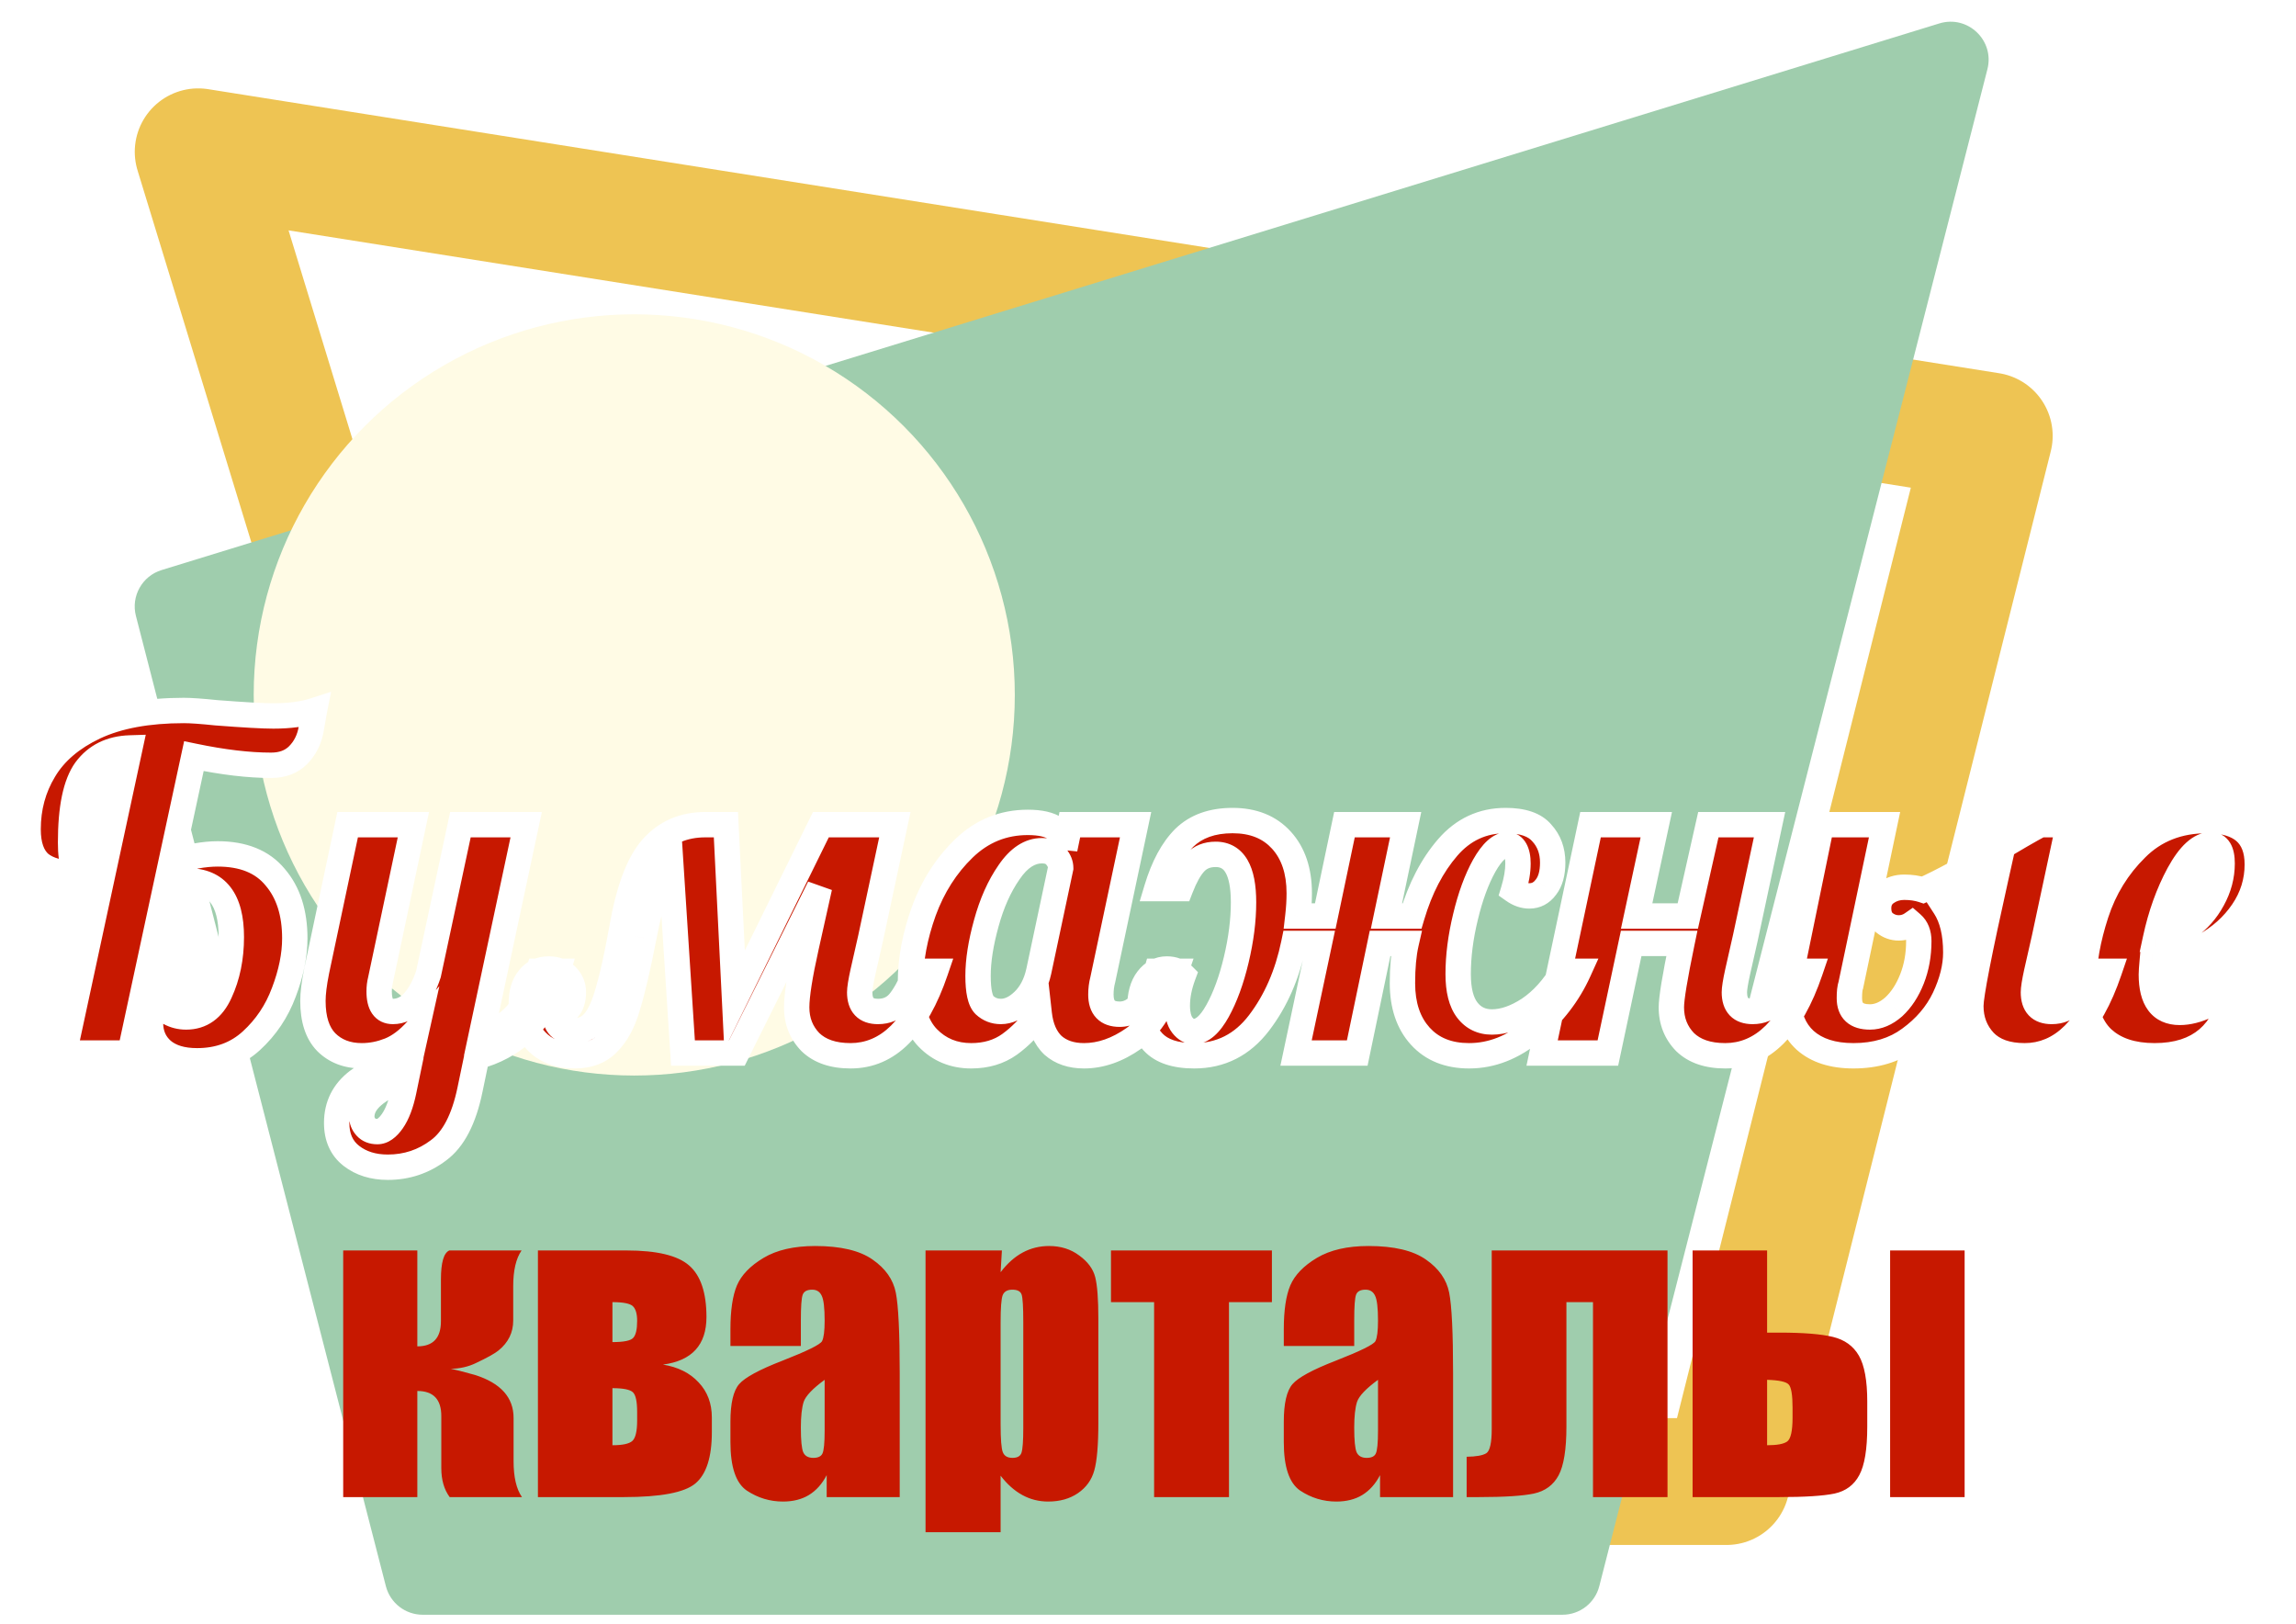 <svg width="181" height="128" viewBox="0 0 181 128" fill="none" xmlns="http://www.w3.org/2000/svg">
<path d="M136.101 116.774L156.818 34.356L15.624 11.966L47.699 116.774H136.101Z" stroke="#EEC453" stroke-width="10" stroke-linejoin="round"/>
<path d="M10.715 48.548C10.315 46.996 11.206 45.403 12.738 44.932L152.886 1.846C155.125 1.158 157.254 3.188 156.673 5.457L126.077 125.018C125.738 126.345 124.541 127.274 123.171 127.274H33.325C31.956 127.274 30.761 126.348 30.42 125.022L10.715 48.548Z" fill="#9FCDAD"/>
<circle cx="50" cy="54.774" r="30" fill="#FFFBE5"/>
<g filter="url(#filter0_d_17_13)">
<path d="M18.536 79.612C17.36 79.612 16.448 79.336 15.8 78.784C15.176 78.232 14.864 77.512 14.864 76.624C14.864 76.096 14.996 75.508 15.26 74.86C15.932 75.724 16.736 76.156 17.672 76.156C18.872 76.156 19.76 75.52 20.336 74.248C20.936 72.952 21.236 71.488 21.236 69.856C21.236 66.904 20.096 65.428 17.816 65.428C17.168 65.428 16.592 65.548 16.088 65.788L13.244 79H8.06L13.244 54.952C11.732 55 10.568 55.576 9.752 56.68C8.96 57.784 8.564 59.692 8.564 62.404C8.564 63.292 8.648 63.916 8.816 64.276C8.984 64.612 9.068 64.804 9.068 64.852C7.772 64.852 6.8 64.588 6.152 64.06C5.528 63.508 5.216 62.608 5.216 61.36C5.216 59.656 5.636 58.108 6.476 56.716C7.316 55.3 8.648 54.16 10.472 53.296C12.32 52.432 14.66 52 17.492 52C18.044 52 18.896 52.06 20.048 52.18C22.232 52.348 23.732 52.432 24.548 52.432C25.82 52.432 26.9 52.288 27.788 52C27.764 52.12 27.68 52.6 27.536 53.44C27.392 54.28 27.044 54.976 26.492 55.528C25.964 56.056 25.256 56.32 24.368 56.32C22.616 56.32 20.588 56.08 18.284 55.6L16.484 63.952C17.9 63.52 19.124 63.304 20.156 63.304C22.172 63.304 23.684 63.916 24.692 65.14C25.724 66.34 26.24 67.948 26.24 69.964C26.24 71.284 25.952 72.7 25.376 74.212C24.824 75.7 23.972 76.972 22.82 78.028C21.668 79.084 20.24 79.612 18.536 79.612ZM33.573 88C32.421 88 31.461 87.7 30.693 87.1C29.925 86.5 29.541 85.636 29.541 84.508C29.541 83.14 30.093 82.036 31.197 81.196C32.301 80.38 33.705 79.696 35.409 79.144L35.841 77.2C35.145 77.968 34.437 78.496 33.717 78.784C32.997 79.072 32.265 79.216 31.521 79.216C30.369 79.216 29.433 78.856 28.713 78.136C28.017 77.416 27.669 76.336 27.669 74.896C27.669 74.296 27.765 73.516 27.957 72.556L30.405 61H35.589L32.997 73.24C32.925 73.528 32.889 73.828 32.889 74.14C32.889 75.196 33.249 75.724 33.969 75.724C34.593 75.724 35.145 75.46 35.625 74.932C36.105 74.38 36.489 73.66 36.777 72.772L39.297 61H44.481L40.917 77.704C42.069 77.32 42.993 76.744 43.689 75.976C44.385 75.208 44.973 74.068 45.453 72.556H46.965C46.317 74.692 45.441 76.264 44.337 77.272C43.233 78.256 41.985 78.928 40.593 79.288L40.053 81.88C39.573 84.208 38.745 85.804 37.569 86.668C36.393 87.556 35.061 88 33.573 88ZM32.745 85.192C33.153 85.192 33.549 84.916 33.933 84.364C34.317 83.812 34.617 83.02 34.833 81.988L35.049 80.944C32.697 81.808 31.521 82.828 31.521 84.004C31.521 84.316 31.629 84.592 31.845 84.832C32.061 85.072 32.361 85.192 32.745 85.192ZM76.749 72.556C75.237 76.996 73.005 79.216 70.053 79.216C68.685 79.216 67.629 78.856 66.885 78.136C66.165 77.392 65.805 76.48 65.805 75.4C65.805 74.464 66.057 72.868 66.561 70.612L67.605 65.932L61.089 79H56.841L55.869 63.916C55.437 64.42 55.053 65.152 54.717 66.112C54.381 67.048 54.057 68.32 53.745 69.928C53.289 72.28 52.869 74.08 52.485 75.328C52.125 76.576 51.609 77.536 50.937 78.208C50.289 78.88 49.413 79.216 48.309 79.216C47.013 79.216 45.993 78.82 45.249 78.028C44.481 77.212 44.097 76.228 44.097 75.076C44.097 74.26 44.289 73.612 44.673 73.132C45.057 72.628 45.585 72.376 46.257 72.376C46.833 72.376 47.301 72.556 47.661 72.916C48.021 73.276 48.201 73.708 48.201 74.212C48.201 74.788 48.057 75.232 47.769 75.544C47.481 75.832 47.145 75.952 46.761 75.904C46.761 76.816 47.229 77.272 48.165 77.272C48.837 77.272 49.389 77.032 49.821 76.552C50.253 76.048 50.625 75.232 50.937 74.104C51.273 72.976 51.633 71.344 52.017 69.208C52.545 66.16 53.337 64.036 54.393 62.836C55.473 61.612 56.877 61 58.605 61H60.225L60.909 74.824L67.713 61H73.545L71.637 69.928C71.397 70.96 71.193 71.86 71.025 72.628C70.857 73.396 70.773 73.924 70.773 74.212C70.773 75.22 71.253 75.724 72.213 75.724C72.885 75.724 73.425 75.496 73.833 75.04C74.241 74.584 74.709 73.756 75.237 72.556H76.749ZM79.562 79.216C78.194 79.216 77.054 78.748 76.142 77.812C75.23 76.876 74.774 75.412 74.774 73.42C74.774 71.644 75.122 69.784 75.818 67.84C76.538 65.872 77.594 64.216 78.986 62.872C80.402 61.504 82.082 60.82 84.026 60.82C85.01 60.82 85.742 60.988 86.222 61.324C86.702 61.66 86.942 62.104 86.942 62.656V62.908L87.338 61H92.522L89.93 73.24C89.834 73.6 89.786 73.984 89.786 74.392C89.786 75.424 90.278 75.94 91.262 75.94C91.934 75.94 92.51 75.628 92.99 75.004C93.494 74.38 93.89 73.564 94.178 72.556H95.69C94.802 75.148 93.698 76.912 92.378 77.848C91.082 78.76 89.774 79.216 88.454 79.216C87.446 79.216 86.63 78.94 86.006 78.388C85.406 77.812 85.046 76.984 84.926 75.904C84.23 76.888 83.45 77.692 82.586 78.316C81.746 78.916 80.738 79.216 79.562 79.216ZM81.902 75.724C82.502 75.724 83.09 75.448 83.666 74.896C84.266 74.32 84.674 73.54 84.89 72.556L86.618 64.42C86.618 64.108 86.498 63.808 86.258 63.52C86.018 63.208 85.646 63.052 85.142 63.052C84.182 63.052 83.318 63.616 82.55 64.744C81.782 65.848 81.182 67.192 80.75 68.776C80.318 70.336 80.102 71.716 80.102 72.916C80.102 74.116 80.27 74.884 80.606 75.22C80.966 75.556 81.398 75.724 81.902 75.724ZM97.143 79.216C95.655 79.216 94.575 78.856 93.903 78.136C93.207 77.392 92.859 76.48 92.859 75.4C92.859 74.44 93.063 73.696 93.471 73.168C93.879 72.64 94.383 72.376 94.983 72.376C95.511 72.376 95.943 72.544 96.279 72.88C95.967 73.72 95.811 74.512 95.811 75.256C95.811 75.952 95.943 76.468 96.207 76.804C96.471 77.14 96.771 77.308 97.107 77.308C97.755 77.308 98.379 76.768 98.979 75.688C99.579 74.608 100.071 73.264 100.455 71.656C100.839 70.048 101.031 68.536 101.031 67.12C101.031 64.6 100.299 63.34 98.835 63.34C98.163 63.34 97.623 63.556 97.215 63.988C96.807 64.42 96.423 65.104 96.063 66.04H94.191C94.719 64.288 95.439 62.956 96.351 62.044C97.287 61.132 98.559 60.676 100.167 60.676C101.799 60.676 103.083 61.192 104.019 62.224C104.955 63.256 105.423 64.648 105.423 66.4C105.423 66.976 105.387 67.576 105.315 68.2H107.475L108.987 61H113.811L112.299 68.2H114.315C114.963 66.016 115.899 64.216 117.123 62.8C118.347 61.384 119.871 60.676 121.695 60.676C123.039 60.676 123.987 61 124.539 61.648C125.115 62.272 125.403 63.052 125.403 63.988C125.403 64.828 125.223 65.476 124.863 65.932C124.527 66.388 124.095 66.616 123.567 66.616C123.135 66.616 122.715 66.472 122.307 66.184C122.547 65.392 122.667 64.684 122.667 64.06C122.667 63.604 122.595 63.244 122.451 62.98C122.307 62.716 122.103 62.584 121.839 62.584C121.239 62.584 120.627 63.136 120.003 64.24C119.403 65.32 118.911 66.664 118.527 68.272C118.143 69.856 117.951 71.356 117.951 72.772C117.951 74.044 118.191 74.992 118.671 75.616C119.151 76.24 119.799 76.552 120.615 76.552C121.527 76.552 122.499 76.216 123.531 75.544C124.563 74.848 125.463 73.852 126.231 72.556H127.455C126.639 74.356 125.439 75.916 123.855 77.236C122.271 78.556 120.591 79.216 118.815 79.216C117.183 79.216 115.899 78.7 114.963 77.668C114.027 76.636 113.559 75.244 113.559 73.492C113.559 72.244 113.655 71.2 113.847 70.36H111.795L109.995 79H105.171L107.007 70.36H104.991C104.487 72.808 103.575 74.896 102.255 76.624C100.935 78.352 99.231 79.216 97.143 79.216ZM139.006 79.216C137.638 79.216 136.582 78.856 135.838 78.136C135.118 77.392 134.758 76.48 134.758 75.4C134.758 74.704 135.034 73.024 135.586 70.36H131.59L129.754 79H124.569L128.386 61H133.57L132.022 68.2H136.054L137.674 61H142.498L140.59 69.928C140.35 70.96 140.146 71.86 139.978 72.628C139.81 73.396 139.726 73.924 139.726 74.212C139.726 75.22 140.206 75.724 141.166 75.724C141.838 75.724 142.378 75.496 142.786 75.04C143.194 74.584 143.662 73.756 144.19 72.556H145.702C144.19 76.996 141.958 79.216 139.006 79.216ZM149.116 79.216C147.484 79.216 146.212 78.808 145.3 77.992C144.412 77.176 143.968 76.048 143.968 74.608C143.968 73.888 144.052 73.204 144.22 72.556L146.596 61H151.564L148.9 73.672C148.828 73.864 148.792 74.2 148.792 74.68C148.792 75.664 149.332 76.156 150.412 76.156C151.06 76.156 151.684 75.892 152.284 75.364C152.884 74.812 153.364 74.08 153.724 73.168C154.084 72.256 154.264 71.26 154.264 70.18C154.264 69.58 154.084 69.124 153.724 68.812C153.412 69.028 153.064 69.136 152.68 69.136C152.272 69.136 151.9 69.004 151.564 68.74C151.252 68.476 151.096 68.092 151.096 67.588C151.096 67.06 151.3 66.652 151.708 66.364C152.116 66.076 152.584 65.932 153.112 65.932C153.664 65.932 154.156 66.004 154.588 66.148C156.124 65.452 157.96 64.456 160.096 63.16C161.824 62.128 163.072 61.408 163.84 61H166.072L164.164 69.928C163.924 70.96 163.72 71.86 163.552 72.628C163.384 73.396 163.3 73.924 163.3 74.212C163.3 75.22 163.78 75.724 164.74 75.724C165.412 75.724 165.952 75.496 166.36 75.04C166.768 74.584 167.236 73.756 167.764 72.556H169.276C167.764 76.996 165.544 79.216 162.616 79.216C161.224 79.216 160.168 78.844 159.448 78.1C158.728 77.332 158.368 76.396 158.368 75.292C158.368 74.428 159.028 71.044 160.348 65.14C159.22 65.86 157.876 66.64 156.316 67.48C156.892 68.368 157.18 69.568 157.18 71.08C157.18 72.208 156.88 73.408 156.28 74.68C155.68 75.928 154.768 76.996 153.544 77.884C152.344 78.772 150.868 79.216 149.116 79.216ZM172.849 79.216C171.097 79.216 169.729 78.76 168.745 77.848C167.761 76.912 167.269 75.46 167.269 73.492C167.269 71.836 167.593 70.012 168.241 68.02C168.889 66.028 169.945 64.312 171.409 62.872C172.873 61.408 174.733 60.676 176.989 60.676C179.629 60.676 180.949 61.828 180.949 64.132C180.949 65.476 180.565 66.712 179.797 67.84C179.029 68.968 178.009 69.88 176.737 70.576C175.465 71.248 174.109 71.632 172.669 71.728C172.621 72.256 172.597 72.616 172.597 72.808C172.597 74.8 173.341 75.796 174.829 75.796C175.501 75.796 176.221 75.616 176.989 75.256C177.757 74.896 178.453 74.44 179.077 73.888C178.429 77.44 176.353 79.216 172.849 79.216ZM172.921 70C173.833 69.976 174.685 69.676 175.477 69.1C176.293 68.524 176.941 67.792 177.421 66.904C177.925 65.992 178.177 65.044 178.177 64.06C178.177 63.076 177.877 62.584 177.277 62.584C176.437 62.584 175.597 63.352 174.757 64.888C173.941 66.4 173.329 68.104 172.921 70Z" fill="#C71800"/>
<path d="M15.8 78.784L15.137 79.533L15.144 79.539L15.152 79.545L15.8 78.784ZM15.26 74.86L16.049 74.246L14.987 72.88L14.334 74.483L15.26 74.86ZM20.336 74.248L19.428 73.828L19.425 73.835L20.336 74.248ZM16.088 65.788L15.658 64.885L15.214 65.097L15.11 65.578L16.088 65.788ZM13.244 79V80H14.052L14.222 79.21L13.244 79ZM8.06 79L7.082 78.789L6.821 80H8.06V79ZM13.244 54.952L14.222 55.163L14.491 53.912L13.212 53.953L13.244 54.952ZM9.752 56.68L8.948 56.086L8.944 56.091L8.939 56.097L9.752 56.68ZM8.816 64.276L7.91 64.699L7.916 64.711L7.922 64.723L8.816 64.276ZM9.068 64.852V65.852H10.068V64.852H9.068ZM6.152 64.06L5.489 64.809L5.505 64.822L5.52 64.835L6.152 64.06ZM6.476 56.716L7.332 57.233L7.336 57.226L6.476 56.716ZM10.472 53.296L10.049 52.39L10.044 52.392L10.472 53.296ZM20.048 52.18L19.944 53.175L19.958 53.176L19.971 53.177L20.048 52.18ZM27.788 52L28.769 52.196L29.103 50.522L27.48 51.049L27.788 52ZM27.536 53.44L28.522 53.609L28.522 53.609L27.536 53.44ZM18.284 55.6L18.488 54.621L17.516 54.419L17.306 55.389L18.284 55.6ZM16.484 63.952L15.506 63.741L15.148 65.405L16.776 64.909L16.484 63.952ZM24.692 65.14L23.92 65.776L23.927 65.784L23.934 65.792L24.692 65.14ZM25.376 74.212L24.442 73.856L24.438 73.864L25.376 74.212ZM18.536 78.612C17.507 78.612 16.857 78.371 16.448 78.023L15.152 79.545C16.039 80.301 17.213 80.612 18.536 80.612V78.612ZM16.463 78.035C16.069 77.686 15.864 77.247 15.864 76.624H13.864C13.864 77.777 14.283 78.778 15.137 79.533L16.463 78.035ZM15.864 76.624C15.864 76.26 15.956 75.802 16.186 75.237L14.334 74.483C14.036 75.214 13.864 75.932 13.864 76.624H15.864ZM14.471 75.474C15.296 76.535 16.373 77.156 17.672 77.156V75.156C17.099 75.156 16.568 74.913 16.049 74.246L14.471 75.474ZM17.672 77.156C18.459 77.156 19.19 76.944 19.82 76.492C20.442 76.047 20.906 75.413 21.247 74.66L19.425 73.835C19.19 74.355 18.922 74.675 18.656 74.866C18.398 75.05 18.085 75.156 17.672 75.156V77.156ZM21.244 74.668C21.913 73.223 22.236 71.612 22.236 69.856H20.236C20.236 71.364 19.959 72.681 19.428 73.828L21.244 74.668ZM22.236 69.856C22.236 68.279 21.936 66.913 21.172 65.924C20.371 64.886 19.189 64.428 17.816 64.428V66.428C18.723 66.428 19.251 66.708 19.59 67.146C19.966 67.633 20.236 68.481 20.236 69.856H22.236ZM17.816 64.428C17.043 64.428 16.316 64.572 15.658 64.885L16.518 66.691C16.868 66.524 17.293 66.428 17.816 66.428V64.428ZM15.11 65.578L12.266 78.79L14.222 79.21L17.066 65.998L15.11 65.578ZM13.244 78H8.06V80H13.244V78ZM9.038 79.211L14.222 55.163L12.267 54.741L7.082 78.789L9.038 79.211ZM13.212 53.953C11.43 54.009 9.966 54.708 8.948 56.086L10.556 57.274C11.17 56.444 12.034 55.991 13.276 55.952L13.212 53.953ZM8.939 56.097C7.953 57.472 7.564 59.656 7.564 62.404H9.564C9.564 59.728 9.967 58.096 10.565 57.263L8.939 56.097ZM7.564 62.404C7.564 63.301 7.641 64.122 7.91 64.699L9.722 63.853C9.655 63.71 9.564 63.283 9.564 62.404H7.564ZM7.922 64.723C8.003 64.886 8.057 65 8.089 65.073C8.105 65.11 8.11 65.123 8.108 65.119C8.108 65.118 8.101 65.099 8.094 65.07C8.09 65.055 8.084 65.03 8.079 64.998C8.075 64.969 8.068 64.918 8.068 64.852H10.068C10.068 64.647 10.002 64.475 9.996 64.459C9.974 64.395 9.947 64.33 9.921 64.271C9.869 64.152 9.797 64.002 9.71 63.829L7.922 64.723ZM9.068 63.852C7.882 63.852 7.178 63.606 6.784 63.285L5.52 64.835C6.422 65.57 7.662 65.852 9.068 65.852V63.852ZM6.815 63.311C6.493 63.027 6.216 62.465 6.216 61.36H4.216C4.216 62.751 4.563 63.989 5.489 64.809L6.815 63.311ZM6.216 61.36C6.216 59.829 6.591 58.461 7.332 57.233L5.62 56.199C4.681 57.755 4.216 59.483 4.216 61.36H6.216ZM7.336 57.226C8.054 56.017 9.215 54.998 10.9 54.2L10.044 52.392C8.081 53.322 6.578 54.583 5.616 56.206L7.336 57.226ZM10.896 54.202C12.57 53.419 14.753 53 17.492 53V51C14.567 51 12.07 51.445 10.049 52.39L10.896 54.202ZM17.492 53C17.989 53 18.798 53.055 19.944 53.175L20.152 51.185C18.994 51.065 18.099 51 17.492 51V53ZM19.971 53.177C22.152 53.345 23.688 53.432 24.548 53.432V51.432C23.776 51.432 22.312 51.351 20.125 51.183L19.971 53.177ZM24.548 53.432C25.89 53.432 27.08 53.281 28.096 52.951L27.48 51.049C26.72 51.295 25.75 51.432 24.548 51.432V53.432ZM26.807 51.804C26.78 51.941 26.693 52.441 26.55 53.271L28.522 53.609C28.667 52.759 28.748 52.299 28.769 52.196L26.807 51.804ZM26.55 53.271C26.438 53.927 26.177 54.429 25.785 54.821L27.199 56.235C27.911 55.523 28.346 54.633 28.522 53.609L26.55 53.271ZM25.785 54.821C25.479 55.126 25.045 55.32 24.368 55.32V57.32C25.467 57.32 26.449 56.986 27.199 56.235L25.785 54.821ZM24.368 55.32C22.703 55.32 20.746 55.092 18.488 54.621L18.08 56.579C20.43 57.069 22.529 57.32 24.368 57.32V55.32ZM17.306 55.389L15.506 63.741L17.462 64.163L19.262 55.811L17.306 55.389ZM16.776 64.909C18.135 64.494 19.256 64.304 20.156 64.304V62.304C18.992 62.304 17.665 62.546 16.192 62.995L16.776 64.909ZM20.156 64.304C21.961 64.304 23.152 64.843 23.92 65.776L25.464 64.504C24.216 62.989 22.383 62.304 20.156 62.304V64.304ZM23.934 65.792C24.771 66.765 25.24 68.12 25.24 69.964H27.24C27.24 67.776 26.677 65.915 25.45 64.488L23.934 65.792ZM25.24 69.964C25.24 71.138 24.984 72.433 24.442 73.856L26.311 74.568C26.92 72.967 27.24 71.43 27.24 69.964H25.24ZM24.438 73.864C23.941 75.206 23.177 76.344 22.144 77.291L23.496 78.765C24.767 77.6 25.707 76.194 26.314 74.56L24.438 73.864ZM22.144 77.291C21.194 78.162 20.014 78.612 18.536 78.612V80.612C20.466 80.612 22.142 80.006 23.496 78.765L22.144 77.291ZM30.693 87.1L30.077 87.888L30.077 87.888L30.693 87.1ZM31.197 81.196L30.603 80.392L30.591 80.4L31.197 81.196ZM35.409 79.144L35.717 80.095L36.261 79.919L36.385 79.361L35.409 79.144ZM35.841 77.2L36.817 77.417L37.637 73.73L35.1 76.528L35.841 77.2ZM33.717 78.784L34.088 79.713L34.088 79.713L33.717 78.784ZM28.713 78.136L27.994 78.831L28 78.837L28.006 78.843L28.713 78.136ZM27.957 72.556L26.979 72.349L26.977 72.36L27.957 72.556ZM30.405 61V60H29.595L29.427 60.793L30.405 61ZM35.589 61L36.567 61.207L36.823 60H35.589V61ZM32.997 73.24L33.967 73.483L33.972 73.465L33.975 73.447L32.997 73.24ZM35.625 74.932L36.365 75.605L36.372 75.597L36.38 75.588L35.625 74.932ZM36.777 72.772L37.728 73.081L37.744 73.032L37.755 72.981L36.777 72.772ZM39.297 61V60H38.488L38.319 60.791L39.297 61ZM44.481 61L45.459 61.209L45.717 60H44.481V61ZM40.917 77.704L39.939 77.495L39.574 79.206L41.233 78.653L40.917 77.704ZM43.689 75.976L42.948 75.305L42.948 75.305L43.689 75.976ZM45.453 72.556V71.556H44.721L44.5 72.253L45.453 72.556ZM46.965 72.556L47.922 72.846L48.313 71.556H46.965V72.556ZM44.337 77.272L45.002 78.019L45.011 78.01L44.337 77.272ZM40.593 79.288L40.343 78.32L39.741 78.475L39.614 79.084L40.593 79.288ZM40.053 81.88L39.074 81.676L39.074 81.678L40.053 81.88ZM37.569 86.668L36.977 85.862L36.966 85.87L37.569 86.668ZM34.833 81.988L35.812 82.193L35.812 82.191L34.833 81.988ZM35.049 80.944L36.028 81.147L36.393 79.385L34.704 80.005L35.049 80.944ZM31.845 84.832L32.588 84.163L32.588 84.163L31.845 84.832ZM33.573 87C32.602 87 31.87 86.751 31.309 86.312L30.077 87.888C31.052 88.649 32.24 89 33.573 89V87ZM31.309 86.312C30.823 85.933 30.541 85.383 30.541 84.508H28.541C28.541 85.889 29.027 87.067 30.077 87.888L31.309 86.312ZM30.541 84.508C30.541 83.457 30.943 82.646 31.803 81.992L30.591 80.4C29.243 81.426 28.541 82.823 28.541 84.508H30.541ZM31.791 82C32.787 81.264 34.086 80.624 35.717 80.095L35.101 78.193C33.324 78.768 31.815 79.496 30.603 80.392L31.791 82ZM36.385 79.361L36.817 77.417L34.865 76.983L34.433 78.927L36.385 79.361ZM35.1 76.528C34.473 77.22 33.885 77.64 33.346 77.856L34.088 79.713C34.989 79.352 35.817 78.716 36.582 77.871L35.1 76.528ZM33.346 77.856C32.739 78.098 32.133 78.216 31.521 78.216V80.216C32.398 80.216 33.255 80.046 34.088 79.713L33.346 77.856ZM31.521 78.216C30.596 78.216 29.927 77.936 29.42 77.429L28.006 78.843C28.939 79.776 30.142 80.216 31.521 80.216V78.216ZM29.432 77.441C28.982 76.976 28.669 76.19 28.669 74.896H26.669C26.669 76.482 27.052 77.856 27.994 78.831L29.432 77.441ZM28.669 74.896C28.669 74.39 28.752 73.683 28.938 72.752L26.977 72.36C26.779 73.35 26.669 74.202 26.669 74.896H28.669ZM28.935 72.763L31.383 61.207L29.427 60.793L26.979 72.349L28.935 72.763ZM30.405 62H35.589V60H30.405V62ZM34.611 60.793L32.019 73.033L33.975 73.447L36.567 61.207L34.611 60.793ZM32.027 72.998C31.934 73.369 31.889 73.75 31.889 74.14H33.889C33.889 73.906 33.916 73.687 33.967 73.483L32.027 72.998ZM31.889 74.14C31.889 74.75 31.987 75.385 32.333 75.891C32.725 76.467 33.327 76.724 33.969 76.724V74.724C33.911 74.724 33.91 74.714 33.936 74.727C33.948 74.733 33.961 74.741 33.971 74.751C33.982 74.76 33.986 74.766 33.985 74.765C33.982 74.76 33.956 74.719 33.932 74.611C33.907 74.504 33.889 74.35 33.889 74.14H31.889ZM33.969 76.724C34.916 76.724 35.725 76.308 36.365 75.605L34.885 74.259C34.565 74.612 34.27 74.724 33.969 74.724V76.724ZM36.38 75.588C36.969 74.911 37.41 74.062 37.728 73.081L35.826 72.463C35.568 73.257 35.241 73.849 34.87 74.276L36.38 75.588ZM37.755 72.981L40.275 61.209L38.319 60.791L35.799 72.563L37.755 72.981ZM39.297 62H44.481V60H39.297V62ZM43.503 60.791L39.939 77.495L41.895 77.913L45.459 61.209L43.503 60.791ZM41.233 78.653C42.52 78.224 43.6 77.563 44.43 76.647L42.948 75.305C42.386 75.925 41.618 76.416 40.601 76.755L41.233 78.653ZM44.43 76.647C45.26 75.732 45.904 74.442 46.406 72.859L44.5 72.253C44.042 73.694 43.51 74.684 42.948 75.305L44.43 76.647ZM45.453 73.556H46.965V71.556H45.453V73.556ZM46.008 72.266C45.388 74.308 44.584 75.692 43.663 76.534L45.011 78.01C46.298 76.836 47.246 75.076 47.922 72.846L46.008 72.266ZM43.672 76.525C42.683 77.407 41.576 78.001 40.343 78.32L40.843 80.256C42.394 79.855 43.783 79.105 45.002 78.019L43.672 76.525ZM39.614 79.084L39.074 81.676L41.032 82.084L41.572 79.492L39.614 79.084ZM39.074 81.678C38.614 83.907 37.861 85.213 36.977 85.862L38.161 87.474C39.629 86.395 40.532 84.509 41.032 82.082L39.074 81.678ZM36.966 85.87C35.966 86.626 34.846 87 33.573 87V89C35.276 89 36.82 88.487 38.172 87.466L36.966 85.87ZM32.745 86.192C33.648 86.192 34.305 85.58 34.754 84.935L33.112 83.793C32.963 84.007 32.847 84.115 32.776 84.165C32.715 84.208 32.709 84.192 32.745 84.192V86.192ZM34.754 84.935C35.246 84.228 35.582 83.29 35.812 82.193L33.854 81.783C33.652 82.75 33.388 83.396 33.112 83.793L34.754 84.935ZM35.812 82.191L36.028 81.147L34.07 80.741L33.854 81.785L35.812 82.191ZM34.704 80.005C33.475 80.457 32.466 80.979 31.748 81.602C31.016 82.236 30.521 83.04 30.521 84.004H32.521C32.521 83.792 32.614 83.498 33.058 83.112C33.516 82.715 34.271 82.295 35.394 81.883L34.704 80.005ZM30.521 84.004C30.521 84.572 30.727 85.084 31.102 85.501L32.588 84.163C32.531 84.1 32.521 84.06 32.521 84.004H30.521ZM31.102 85.501C31.543 85.992 32.136 86.192 32.745 86.192V84.192C32.657 84.192 32.615 84.178 32.603 84.174C32.596 84.17 32.594 84.169 32.588 84.163L31.102 85.501ZM76.749 72.556L77.695 72.878L78.146 71.556H76.749V72.556ZM66.885 78.136L66.166 78.831L66.178 78.843L66.189 78.855L66.885 78.136ZM66.561 70.612L67.537 70.83L67.537 70.83L66.561 70.612ZM67.605 65.932L68.581 66.15L66.71 65.486L67.605 65.932ZM61.089 79V80H61.708L61.984 79.446L61.089 79ZM56.841 79L55.843 79.064L55.903 80H56.841V79ZM55.869 63.916L56.867 63.852L56.709 61.4L55.11 63.265L55.869 63.916ZM54.717 66.112L55.658 66.45L55.661 66.442L54.717 66.112ZM53.745 69.928L52.763 69.737L52.763 69.738L53.745 69.928ZM52.485 75.328L51.529 75.034L51.526 75.042L51.524 75.051L52.485 75.328ZM50.937 78.208L50.23 77.501L50.223 77.507L50.217 77.514L50.937 78.208ZM45.249 78.028L45.978 77.343L45.977 77.343L45.249 78.028ZM44.673 73.132L45.454 73.757L45.461 73.748L45.468 73.738L44.673 73.132ZM47.769 75.544L48.476 76.251L48.49 76.237L48.504 76.222L47.769 75.544ZM46.761 75.904L46.885 74.912L45.761 74.771V75.904H46.761ZM49.821 76.552L50.564 77.221L50.572 77.212L50.58 77.203L49.821 76.552ZM50.937 74.104L49.978 73.819L49.976 73.828L49.973 73.837L50.937 74.104ZM52.017 69.208L53.001 69.385L53.002 69.379L52.017 69.208ZM54.393 62.836L53.643 62.174L53.642 62.175L54.393 62.836ZM60.225 61L61.224 60.951L61.177 60H60.225V61ZM60.909 74.824L59.91 74.873L60.101 78.73L61.806 75.266L60.909 74.824ZM67.713 61V60H67.091L66.816 60.558L67.713 61ZM73.545 61L74.523 61.209L74.781 60H73.545V61ZM71.637 69.928L72.611 70.154L72.613 70.146L72.615 70.137L71.637 69.928ZM71.025 72.628L72.002 72.842L72.002 72.842L71.025 72.628ZM75.237 72.556V71.556H74.584L74.322 72.153L75.237 72.556ZM75.802 72.234C74.334 76.546 72.343 78.216 70.053 78.216V80.216C73.667 80.216 76.14 77.446 77.695 72.878L75.802 72.234ZM70.053 78.216C68.858 78.216 68.084 77.905 67.58 77.417L66.189 78.855C67.174 79.807 68.511 80.216 70.053 80.216V78.216ZM67.603 77.441C67.072 76.892 66.805 76.233 66.805 75.4H64.805C64.805 76.727 65.257 77.892 66.166 78.831L67.603 77.441ZM66.805 75.4C66.805 74.587 67.032 73.088 67.537 70.83L65.585 70.394C65.082 72.647 64.805 74.341 64.805 75.4H66.805ZM67.537 70.83L68.581 66.15L66.629 65.714L65.585 70.394L67.537 70.83ZM66.71 65.486L60.194 78.554L61.984 79.446L68.5 66.378L66.71 65.486ZM61.089 78H56.841V80H61.089V78ZM57.839 78.936L56.867 63.852L54.871 63.98L55.843 79.064L57.839 78.936ZM55.11 63.265C54.565 63.9 54.13 64.76 53.773 65.782L55.661 66.442C55.975 65.544 56.308 64.94 56.628 64.567L55.11 63.265ZM53.776 65.774C53.415 66.779 53.08 68.107 52.763 69.737L54.727 70.118C55.034 68.533 55.347 67.317 55.658 66.45L53.776 65.774ZM52.763 69.738C52.309 72.078 51.897 73.837 51.529 75.034L53.441 75.622C53.84 74.323 54.268 72.482 54.727 70.118L52.763 69.738ZM51.524 75.051C51.194 76.193 50.746 76.984 50.23 77.501L51.644 78.915C52.471 78.088 53.055 76.959 53.446 75.605L51.524 75.051ZM50.217 77.514C49.792 77.955 49.195 78.216 48.309 78.216V80.216C49.631 80.216 50.786 79.805 51.657 78.902L50.217 77.514ZM48.309 78.216C47.231 78.216 46.497 77.896 45.978 77.343L44.52 78.713C45.489 79.744 46.794 80.216 48.309 80.216V78.216ZM45.977 77.343C45.389 76.718 45.097 75.981 45.097 75.076H43.097C43.097 76.475 43.573 77.706 44.521 78.713L45.977 77.343ZM45.097 75.076C45.097 74.412 45.252 74.009 45.454 73.757L43.892 72.507C43.326 73.215 43.097 74.108 43.097 75.076H45.097ZM45.468 73.738C45.65 73.499 45.875 73.376 46.257 73.376V71.376C45.295 71.376 44.464 71.757 43.877 72.526L45.468 73.738ZM46.257 73.376C46.606 73.376 46.806 73.476 46.954 73.623L48.368 72.209C47.795 71.636 47.06 71.376 46.257 71.376V73.376ZM46.954 73.623C47.128 73.798 47.201 73.976 47.201 74.212H49.201C49.201 73.44 48.913 72.754 48.368 72.209L46.954 73.623ZM47.201 74.212C47.201 74.627 47.099 74.796 47.034 74.866L48.504 76.222C49.015 75.668 49.201 74.948 49.201 74.212H47.201ZM47.062 74.837C47.008 74.891 46.975 74.905 46.965 74.908C46.956 74.911 46.935 74.918 46.885 74.912L46.637 76.896C47.345 76.985 47.983 76.744 48.476 76.251L47.062 74.837ZM45.761 75.904C45.761 76.521 45.921 77.166 46.414 77.646C46.902 78.122 47.549 78.272 48.165 78.272V76.272C47.845 76.272 47.789 76.194 47.81 76.214C47.835 76.238 47.761 76.199 47.761 75.904H45.761ZM48.165 78.272C49.107 78.272 49.934 77.921 50.564 77.221L49.078 75.883C48.844 76.143 48.566 76.272 48.165 76.272V78.272ZM50.58 77.203C51.155 76.532 51.575 75.548 51.901 74.371L49.973 73.837C49.675 74.916 49.351 75.564 49.062 75.901L50.58 77.203ZM51.895 74.389C52.247 73.208 52.615 71.532 53.001 69.385L51.033 69.031C50.651 71.155 50.298 72.744 49.978 73.819L51.895 74.389ZM53.002 69.379C53.523 66.371 54.278 64.48 55.144 63.497L53.642 62.175C52.395 63.592 51.566 65.949 51.032 69.037L53.002 69.379ZM55.143 63.498C56.021 62.503 57.145 62 58.605 62V60C56.609 60 54.925 60.721 53.643 62.174L55.143 63.498ZM58.605 62H60.225V60H58.605V62ZM59.226 61.049L59.91 74.873L61.908 74.775L61.224 60.951L59.226 61.049ZM61.806 75.266L68.61 61.442L66.816 60.558L60.012 74.382L61.806 75.266ZM67.713 62H73.545V60H67.713V62ZM72.567 60.791L70.659 69.719L72.615 70.137L74.523 61.209L72.567 60.791ZM70.663 69.701C70.422 70.736 70.217 71.641 70.048 72.414L72.002 72.842C72.169 72.079 72.371 71.184 72.611 70.154L70.663 69.701ZM70.048 72.414C69.882 73.172 69.773 73.801 69.773 74.212H71.773C71.773 74.047 71.831 73.62 72.002 72.842L70.048 72.414ZM69.773 74.212C69.773 74.858 69.926 75.529 70.409 76.036C70.9 76.552 71.566 76.724 72.213 76.724V74.724C72.058 74.724 71.964 74.703 71.913 74.686C71.868 74.67 71.858 74.657 71.857 74.656C71.856 74.655 71.837 74.635 71.816 74.571C71.794 74.502 71.773 74.388 71.773 74.212H69.773ZM72.213 76.724C73.138 76.724 73.96 76.397 74.578 75.707L73.088 74.373C72.889 74.595 72.632 74.724 72.213 74.724V76.724ZM74.578 75.707C75.099 75.125 75.619 74.171 76.152 72.959L74.322 72.153C73.799 73.341 73.383 74.043 73.088 74.373L74.578 75.707ZM75.237 73.556H76.749V71.556H75.237V73.556ZM76.142 77.812L75.426 78.51L75.426 78.51L76.142 77.812ZM75.818 67.84L74.879 67.496L74.877 67.503L75.818 67.84ZM78.986 62.872L79.681 63.591L79.681 63.591L78.986 62.872ZM86.222 61.324L86.796 60.505L86.796 60.505L86.222 61.324ZM86.942 62.908H85.942L87.921 63.111L86.942 62.908ZM87.338 61V60H86.524L86.359 60.797L87.338 61ZM92.522 61L93.501 61.207L93.756 60H92.522V61ZM89.93 73.24L90.896 73.498L90.903 73.473L90.909 73.447L89.93 73.24ZM92.99 75.004L92.212 74.376L92.205 74.385L92.198 74.394L92.99 75.004ZM94.178 72.556V71.556H93.424L93.217 72.281L94.178 72.556ZM95.69 72.556L96.636 72.88L97.09 71.556H95.69V72.556ZM92.378 77.848L92.954 78.666L92.957 78.664L92.378 77.848ZM86.006 78.388L85.314 79.109L85.328 79.124L85.344 79.137L86.006 78.388ZM84.926 75.904L85.92 75.794L85.629 73.178L84.11 75.326L84.926 75.904ZM82.586 78.316L83.167 79.13L83.172 79.127L82.586 78.316ZM83.666 74.896L84.358 75.618L84.359 75.617L83.666 74.896ZM84.89 72.556L85.867 72.77L85.868 72.764L84.89 72.556ZM86.618 64.42L87.596 64.628L87.618 64.525V64.42H86.618ZM86.258 63.52L85.466 64.13L85.478 64.145L85.49 64.16L86.258 63.52ZM82.55 64.744L83.371 65.315L83.377 65.307L82.55 64.744ZM80.75 68.776L81.714 69.043L81.715 69.039L80.75 68.776ZM80.606 75.22L79.899 75.927L79.911 75.939L79.924 75.951L80.606 75.22ZM79.562 78.216C78.45 78.216 77.573 77.847 76.858 77.114L75.426 78.51C76.536 79.649 77.939 80.216 79.562 80.216V78.216ZM76.858 77.114C76.204 76.443 75.774 75.285 75.774 73.42H73.774C73.774 75.539 74.256 77.309 75.426 78.51L76.858 77.114ZM75.774 73.42C75.774 71.776 76.096 70.03 76.76 68.177L74.877 67.503C74.148 69.538 73.774 71.512 73.774 73.42H75.774ZM76.757 68.184C77.43 66.346 78.406 64.822 79.681 63.591L78.292 62.153C76.782 63.61 75.647 65.398 74.879 67.496L76.757 68.184ZM79.681 63.591C80.913 62.401 82.345 61.82 84.026 61.82V59.82C81.819 59.82 79.891 60.607 78.291 62.153L79.681 63.591ZM84.026 61.82C84.93 61.82 85.416 61.981 85.649 62.143L86.796 60.505C86.068 59.995 85.09 59.82 84.026 59.82V61.82ZM85.649 62.143C85.881 62.306 85.942 62.453 85.942 62.656H87.942C87.942 61.755 87.524 61.014 86.796 60.505L85.649 62.143ZM85.942 62.656V62.908H87.942V62.656H85.942ZM87.921 63.111L88.317 61.203L86.359 60.797L85.963 62.705L87.921 63.111ZM87.338 62H92.522V60H87.338V62ZM91.544 60.793L88.952 73.033L90.909 73.447L93.501 61.207L91.544 60.793ZM88.964 72.982C88.844 73.434 88.786 73.905 88.786 74.392H90.786C90.786 74.063 90.825 73.766 90.896 73.498L88.964 72.982ZM88.786 74.392C88.786 75.051 88.942 75.73 89.431 76.243C89.929 76.765 90.604 76.94 91.262 76.94V74.94C91.101 74.94 91.001 74.918 90.946 74.899C90.897 74.882 90.882 74.867 90.879 74.863C90.876 74.86 90.786 74.765 90.786 74.392H88.786ZM91.262 76.94C92.3 76.94 93.15 76.436 93.783 75.614L92.198 74.394C91.87 74.82 91.568 74.94 91.262 74.94V76.94ZM93.768 75.632C94.378 74.877 94.826 73.93 95.14 72.831L93.217 72.281C92.955 73.198 92.61 73.883 92.212 74.376L93.768 75.632ZM94.178 73.556H95.69V71.556H94.178V73.556ZM94.744 72.232C93.882 74.749 92.866 76.276 91.8 77.032L92.957 78.664C94.53 77.548 95.723 75.547 96.636 72.88L94.744 72.232ZM91.803 77.03C90.641 77.848 89.53 78.216 88.454 78.216V80.216C90.019 80.216 91.524 79.672 92.954 78.666L91.803 77.03ZM88.454 78.216C87.637 78.216 87.073 77.997 86.669 77.639L85.344 79.137C86.187 79.883 87.256 80.216 88.454 80.216V78.216ZM86.699 77.667C86.314 77.297 86.022 76.713 85.92 75.794L83.932 76.014C84.07 77.255 84.499 78.327 85.314 79.109L86.699 77.667ZM84.11 75.326C83.469 76.232 82.765 76.954 82.001 77.505L83.172 79.127C84.136 78.43 84.991 77.544 85.743 76.481L84.11 75.326ZM82.005 77.502C81.358 77.965 80.56 78.216 79.562 78.216V80.216C80.916 80.216 82.135 79.867 83.167 79.13L82.005 77.502ZM81.902 76.724C82.836 76.724 83.659 76.288 84.358 75.618L82.974 74.174C82.521 74.608 82.168 74.724 81.902 74.724V76.724ZM84.359 75.617C85.129 74.878 85.618 73.906 85.867 72.77L83.913 72.342C83.731 73.174 83.403 73.762 82.974 74.175L84.359 75.617ZM85.868 72.764L87.596 64.628L85.64 64.212L83.912 72.348L85.868 72.764ZM87.618 64.42C87.618 63.829 87.385 63.31 87.026 62.88L85.49 64.16C85.612 64.306 85.618 64.387 85.618 64.42H87.618ZM87.051 62.91C86.57 62.285 85.861 62.052 85.142 62.052V64.052C85.293 64.052 85.375 64.076 85.412 64.091C85.442 64.104 85.454 64.115 85.466 64.13L87.051 62.91ZM85.142 62.052C83.725 62.052 82.593 62.904 81.724 64.181L83.377 65.307C84.043 64.328 84.639 64.052 85.142 64.052V62.052ZM81.729 64.173C80.883 65.389 80.241 66.842 79.785 68.513L81.715 69.039C82.123 67.542 82.681 66.307 83.371 65.315L81.729 64.173ZM79.787 68.509C79.338 70.128 79.102 71.601 79.102 72.916H81.102C81.102 71.831 81.298 70.544 81.714 69.043L79.787 68.509ZM79.102 72.916C79.102 73.555 79.146 74.125 79.251 74.606C79.352 75.067 79.534 75.562 79.899 75.927L81.313 74.513C81.343 74.542 81.272 74.485 81.205 74.178C81.142 73.891 81.102 73.478 81.102 72.916H79.102ZM79.924 75.951C80.474 76.464 81.151 76.724 81.902 76.724V74.724C81.645 74.724 81.459 74.648 81.288 74.489L79.924 75.951ZM93.903 78.136L94.635 77.454L94.634 77.453L93.903 78.136ZM93.471 73.168L94.263 73.779L94.263 73.779L93.471 73.168ZM96.279 72.88L97.217 73.228L97.44 72.627L96.987 72.173L96.279 72.88ZM96.207 76.804L96.994 76.186L96.994 76.186L96.207 76.804ZM98.979 75.688L98.105 75.202L98.105 75.202L98.979 75.688ZM100.455 71.656L101.428 71.888L101.428 71.888L100.455 71.656ZM97.215 63.988L97.942 64.675L97.942 64.675L97.215 63.988ZM96.063 66.04V67.04H96.75L96.997 66.399L96.063 66.04ZM94.191 66.04L93.234 65.751L92.846 67.04H94.191V66.04ZM96.351 62.044L95.653 61.328L95.644 61.337L96.351 62.044ZM104.019 62.224L104.76 61.552L104.76 61.552L104.019 62.224ZM105.315 68.2L104.322 68.085L104.193 69.2H105.315V68.2ZM107.475 68.2V69.2H108.287L108.454 68.406L107.475 68.2ZM108.987 61V60H108.176L108.009 60.794L108.987 61ZM113.811 61L114.79 61.206L115.043 60H113.811V61ZM112.299 68.2L111.321 67.995L111.068 69.2H112.299V68.2ZM114.315 68.2V69.2H115.062L115.274 68.484L114.315 68.2ZM124.539 61.648L123.778 62.297L123.791 62.312L123.805 62.326L124.539 61.648ZM124.863 65.932L124.079 65.312L124.068 65.325L124.058 65.339L124.863 65.932ZM122.307 66.184L121.35 65.894L121.141 66.585L121.731 67.001L122.307 66.184ZM120.003 64.24L119.133 63.748L119.129 63.754L120.003 64.24ZM118.527 68.272L119.499 68.508L119.5 68.504L118.527 68.272ZM118.671 75.616L117.879 76.226L117.879 76.226L118.671 75.616ZM123.531 75.544L124.077 76.382L124.084 76.378L124.091 76.373L123.531 75.544ZM126.231 72.556V71.556H125.662L125.371 72.046L126.231 72.556ZM127.455 72.556L128.366 72.969L129.007 71.556H127.455V72.556ZM123.855 77.236L124.496 78.004L124.496 78.004L123.855 77.236ZM114.963 77.668L114.223 78.34L114.223 78.34L114.963 77.668ZM113.847 70.36L114.822 70.583L115.102 69.36H113.847V70.36ZM111.795 70.36V69.36H110.982L110.816 70.156L111.795 70.36ZM109.995 79V80H110.809L110.974 79.204L109.995 79ZM105.171 79L104.193 78.792L103.937 80H105.171V79ZM107.007 70.36L107.986 70.568L108.242 69.36H107.007V70.36ZM104.991 70.36V69.36H104.176L104.012 70.158L104.991 70.36ZM102.255 76.624L101.461 76.017L101.461 76.017L102.255 76.624ZM97.143 78.216C95.792 78.216 95.039 77.887 94.635 77.454L93.172 78.818C94.112 79.825 95.519 80.216 97.143 80.216V78.216ZM94.634 77.453C94.122 76.906 93.859 76.243 93.859 75.4H91.859C91.859 76.717 92.293 77.878 93.173 78.819L94.634 77.453ZM93.859 75.4C93.859 74.567 94.038 74.07 94.263 73.779L92.68 72.557C92.089 73.322 91.859 74.313 91.859 75.4H93.859ZM94.263 73.779C94.506 73.465 94.731 73.376 94.983 73.376V71.376C94.036 71.376 93.253 71.815 92.68 72.557L94.263 73.779ZM94.983 73.376C95.278 73.376 95.445 73.46 95.572 73.587L96.987 72.173C96.441 71.628 95.744 71.376 94.983 71.376V73.376ZM95.342 72.532C94.997 73.461 94.811 74.372 94.811 75.256H96.811C96.811 74.652 96.938 73.979 97.217 73.228L95.342 72.532ZM94.811 75.256C94.811 76.046 94.955 76.829 95.421 77.422L96.994 76.186C96.931 76.107 96.811 75.858 96.811 75.256H94.811ZM95.421 77.422C95.818 77.927 96.384 78.308 97.107 78.308V76.308C97.107 76.308 97.108 76.308 97.111 76.308C97.113 76.309 97.115 76.309 97.118 76.31C97.123 76.311 97.124 76.312 97.119 76.309C97.108 76.303 97.063 76.275 96.994 76.186L95.421 77.422ZM97.107 78.308C98.355 78.308 99.234 77.289 99.854 76.174L98.105 75.202C97.525 76.247 97.156 76.308 97.107 76.308V78.308ZM99.854 76.174C100.51 74.992 101.03 73.557 101.428 71.888L99.483 71.424C99.113 72.971 98.649 74.224 98.105 75.202L99.854 76.174ZM101.428 71.888C101.827 70.216 102.031 68.626 102.031 67.12H100.031C100.031 68.446 99.852 69.879 99.483 71.424L101.428 71.888ZM102.031 67.12C102.031 65.796 101.845 64.639 101.347 63.783C100.801 62.843 99.922 62.34 98.835 62.34V64.34C99.213 64.34 99.432 64.467 99.618 64.787C99.852 65.191 100.031 65.924 100.031 67.12H102.031ZM98.835 62.34C97.928 62.34 97.111 62.642 96.488 63.301L97.942 64.675C98.136 64.47 98.399 64.34 98.835 64.34V62.34ZM96.488 63.301C95.95 63.872 95.509 64.695 95.13 65.681L96.997 66.399C97.338 65.513 97.665 64.968 97.942 64.675L96.488 63.301ZM96.063 65.04H94.191V67.04H96.063V65.04ZM95.149 66.329C95.648 64.672 96.302 63.508 97.058 62.751L95.644 61.337C94.577 62.404 93.791 63.904 93.234 65.751L95.149 66.329ZM97.049 62.76C97.757 62.07 98.757 61.676 100.167 61.676V59.676C98.362 59.676 96.817 60.194 95.653 61.328L97.049 62.76ZM100.167 61.676C101.57 61.676 102.565 62.109 103.279 62.896L104.76 61.552C103.602 60.275 102.029 59.676 100.167 59.676V61.676ZM103.279 62.896C104.008 63.7 104.423 64.83 104.423 66.4H106.423C106.423 64.466 105.903 62.812 104.76 61.552L103.279 62.896ZM104.423 66.4C104.423 66.934 104.39 67.496 104.322 68.085L106.309 68.315C106.385 67.656 106.423 67.018 106.423 66.4H104.423ZM105.315 69.2H107.475V67.2H105.315V69.2ZM108.454 68.406L109.966 61.206L108.009 60.794L106.497 67.995L108.454 68.406ZM108.987 62H113.811V60H108.987V62ZM112.833 60.794L111.321 67.995L113.278 68.406L114.79 61.206L112.833 60.794ZM112.299 69.2H114.315V67.2H112.299V69.2ZM115.274 68.484C115.89 66.408 116.767 64.742 117.88 63.454L116.367 62.146C115.032 63.69 114.037 65.624 113.357 67.916L115.274 68.484ZM117.88 63.454C118.92 62.251 120.17 61.676 121.695 61.676V59.676C119.572 59.676 117.775 60.517 116.367 62.146L117.88 63.454ZM121.695 61.676C122.915 61.676 123.503 61.974 123.778 62.297L125.301 60.999C124.471 60.026 123.164 59.676 121.695 59.676V61.676ZM123.805 62.326C124.192 62.746 124.403 63.276 124.403 63.988H126.403C126.403 62.828 126.039 61.798 125.274 60.97L123.805 62.326ZM124.403 63.988C124.403 64.7 124.249 65.096 124.079 65.312L125.648 66.552C126.198 65.856 126.403 64.956 126.403 63.988H124.403ZM124.058 65.339C123.895 65.561 123.752 65.616 123.567 65.616V67.616C124.439 67.616 125.16 67.215 125.668 66.525L124.058 65.339ZM123.567 65.616C123.373 65.616 123.151 65.555 122.884 65.367L121.731 67.001C122.28 67.389 122.898 67.616 123.567 67.616V65.616ZM123.264 66.474C123.524 65.617 123.667 64.808 123.667 64.06H121.667C121.667 64.56 121.571 65.167 121.35 65.894L123.264 66.474ZM123.667 64.06C123.667 63.516 123.584 62.969 123.329 62.501L121.574 63.459C121.606 63.519 121.667 63.692 121.667 64.06H123.667ZM123.329 62.501C123.04 61.97 122.527 61.584 121.839 61.584V63.584C121.796 63.584 121.721 63.57 121.647 63.523C121.58 63.479 121.563 63.439 121.574 63.459L123.329 62.501ZM121.839 61.584C121.213 61.584 120.681 61.876 120.261 62.255C119.844 62.632 119.472 63.147 119.133 63.748L120.874 64.732C121.158 64.229 121.405 63.916 121.6 63.741C121.792 63.568 121.866 63.584 121.839 63.584V61.584ZM119.129 63.754C118.473 64.936 117.953 66.371 117.555 68.04L119.5 68.504C119.87 66.957 120.334 65.704 120.878 64.726L119.129 63.754ZM117.556 68.036C117.156 69.686 116.951 71.266 116.951 72.772H118.951C118.951 71.446 119.131 70.026 119.499 68.508L117.556 68.036ZM116.951 72.772C116.951 74.139 117.204 75.348 117.879 76.226L119.464 75.006C119.179 74.636 118.951 73.949 118.951 72.772H116.951ZM117.879 76.226C118.556 77.106 119.502 77.552 120.615 77.552V75.552C120.097 75.552 119.747 75.374 119.464 75.006L117.879 76.226ZM120.615 77.552C121.778 77.552 122.938 77.124 124.077 76.382L122.986 74.706C122.061 75.308 121.277 75.552 120.615 75.552V77.552ZM124.091 76.373C125.268 75.579 126.264 74.463 127.092 73.066L125.371 72.046C124.663 73.241 123.858 74.117 122.972 74.715L124.091 76.373ZM126.231 73.556H127.455V71.556H126.231V73.556ZM126.545 72.143C125.794 73.8 124.689 75.24 123.215 76.468L124.496 78.004C126.19 76.592 127.485 74.912 128.366 72.969L126.545 72.143ZM123.215 76.468C121.78 77.663 120.321 78.216 118.815 78.216V80.216C120.862 80.216 122.762 79.449 124.496 78.004L123.215 76.468ZM118.815 78.216C117.413 78.216 116.418 77.783 115.704 76.996L114.223 78.34C115.381 79.617 116.954 80.216 118.815 80.216V78.216ZM115.704 76.996C114.975 76.192 114.559 75.062 114.559 73.492H112.559C112.559 75.426 113.08 77.08 114.223 78.34L115.704 76.996ZM114.559 73.492C114.559 72.289 114.653 71.325 114.822 70.583L112.873 70.137C112.658 71.075 112.559 72.199 112.559 73.492H114.559ZM113.847 69.36H111.795V71.36H113.847V69.36ZM110.816 70.156L109.016 78.796L110.974 79.204L112.774 70.564L110.816 70.156ZM109.995 78H105.171V80H109.995V78ZM106.15 79.208L107.986 70.568L106.029 70.152L104.193 78.792L106.15 79.208ZM107.007 69.36H104.991V71.36H107.007V69.36ZM104.012 70.158C103.534 72.481 102.677 74.425 101.461 76.017L103.05 77.231C104.474 75.367 105.441 73.135 105.971 70.562L104.012 70.158ZM101.461 76.017C100.321 77.509 98.905 78.216 97.143 78.216V80.216C99.558 80.216 101.55 79.195 103.05 77.231L101.461 76.017ZM135.838 78.136L135.119 78.831L135.13 78.843L135.142 78.855L135.838 78.136ZM135.586 70.36L136.565 70.563L136.814 69.36H135.586V70.36ZM131.59 70.36V69.36H130.78L130.611 70.152L131.59 70.36ZM129.754 79V80H130.563L130.732 79.208L129.754 79ZM124.569 79L123.591 78.793L123.335 80H124.569V79ZM128.386 61V60H127.575L127.407 60.793L128.386 61ZM133.57 61L134.547 61.21L134.807 60H133.57V61ZM132.022 68.2L131.044 67.99L130.784 69.2H132.022V68.2ZM136.054 68.2V69.2H136.854L137.029 68.419L136.054 68.2ZM137.674 61V60H136.874L136.698 60.781L137.674 61ZM142.498 61L143.475 61.209L143.734 60H142.498V61ZM140.59 69.928L141.564 70.154L141.566 70.146L141.567 70.137L140.59 69.928ZM139.978 72.628L140.954 72.842L140.954 72.842L139.978 72.628ZM144.19 72.556V71.556H143.537L143.274 72.153L144.19 72.556ZM145.702 72.556L146.648 72.878L147.098 71.556H145.702V72.556ZM139.006 78.216C137.811 78.216 137.037 77.905 136.533 77.417L135.142 78.855C136.126 79.807 137.464 80.216 139.006 80.216V78.216ZM136.556 77.441C136.025 76.892 135.758 76.233 135.758 75.4H133.758C133.758 76.727 134.21 77.892 135.119 78.831L136.556 77.441ZM135.758 75.4C135.758 74.829 136.005 73.263 136.565 70.563L134.606 70.157C134.062 72.785 133.758 74.579 133.758 75.4H135.758ZM135.586 69.36H131.59V71.36H135.586V69.36ZM130.611 70.152L128.775 78.792L130.732 79.208L132.568 70.568L130.611 70.152ZM129.754 78H124.569V80H129.754V78ZM125.548 79.207L129.364 61.207L127.407 60.793L123.591 78.793L125.548 79.207ZM128.386 62H133.57V60H128.386V62ZM132.592 60.79L131.044 67.99L132.999 68.41L134.547 61.21L132.592 60.79ZM132.022 69.2H136.054V67.2H132.022V69.2ZM137.029 68.419L138.649 61.219L136.698 60.781L135.078 67.981L137.029 68.419ZM137.674 62H142.498V60H137.674V62ZM141.52 60.791L139.612 69.719L141.567 70.137L143.475 61.209L141.52 60.791ZM139.615 69.701C139.375 70.736 139.17 71.641 139.001 72.414L140.954 72.842C141.121 72.079 141.324 71.184 141.564 70.154L139.615 69.701ZM139.001 72.414C138.835 73.172 138.726 73.801 138.726 74.212H140.726C140.726 74.047 140.784 73.62 140.954 72.842L139.001 72.414ZM138.726 74.212C138.726 74.858 138.879 75.529 139.361 76.036C139.853 76.552 140.519 76.724 141.166 76.724V74.724C141.01 74.724 140.916 74.703 140.866 74.686C140.821 74.67 140.81 74.657 140.81 74.656C140.808 74.655 140.789 74.635 140.769 74.571C140.747 74.502 140.726 74.388 140.726 74.212H138.726ZM141.166 76.724C142.091 76.724 142.913 76.397 143.531 75.707L142.04 74.373C141.842 74.595 141.584 74.724 141.166 74.724V76.724ZM143.531 75.707C144.052 75.125 144.571 74.171 145.105 72.959L143.274 72.153C142.752 73.341 142.335 74.043 142.04 74.373L143.531 75.707ZM144.19 73.556H145.702V71.556H144.19V73.556ZM144.755 72.234C143.286 76.546 141.296 78.216 139.006 78.216V80.216C142.619 80.216 145.093 77.446 146.648 72.878L144.755 72.234ZM145.3 77.992L144.623 78.728L144.633 78.737L145.3 77.992ZM144.22 72.556L145.188 72.807L145.194 72.782L145.199 72.757L144.22 72.556ZM146.596 61V60H145.78L145.616 60.799L146.596 61ZM151.564 61L152.542 61.206L152.796 60H151.564V61ZM148.9 73.672L149.836 74.023L149.863 73.952L149.878 73.878L148.9 73.672ZM152.284 75.364L152.944 76.115L152.953 76.107L152.961 76.1L152.284 75.364ZM153.724 73.168L154.654 73.535L154.654 73.535L153.724 73.168ZM153.724 68.812L154.379 68.056L153.792 67.548L153.154 67.99L153.724 68.812ZM151.564 68.74L150.918 69.503L150.932 69.515L150.946 69.526L151.564 68.74ZM154.588 66.148L154.271 67.097L154.643 67.221L155 67.059L154.588 66.148ZM160.096 63.16L159.583 62.301L159.577 62.305L160.096 63.16ZM163.84 61V60H163.59L163.37 60.117L163.84 61ZM166.072 61L167.05 61.209L167.308 60H166.072V61ZM164.164 69.928L165.138 70.154L165.14 70.146L165.142 70.137L164.164 69.928ZM163.552 72.628L164.528 72.842L164.528 72.842L163.552 72.628ZM166.36 75.04L167.105 75.707L167.105 75.707L166.36 75.04ZM167.764 72.556V71.556H167.111L166.848 72.153L167.764 72.556ZM169.276 72.556L170.222 72.878L170.673 71.556H169.276V72.556ZM159.448 78.1L158.718 78.784L158.723 78.79L158.729 78.795L159.448 78.1ZM160.348 65.14L161.324 65.358L161.852 62.993L159.81 64.297L160.348 65.14ZM156.316 67.48L155.841 66.6L154.886 67.114L155.477 68.024L156.316 67.48ZM156.28 74.68L157.181 75.113L157.184 75.107L156.28 74.68ZM153.544 77.884L152.956 77.075L152.949 77.08L153.544 77.884ZM149.116 78.216C147.646 78.216 146.641 77.85 145.966 77.247L144.633 78.737C145.782 79.766 147.321 80.216 149.116 80.216V78.216ZM145.976 77.256C145.334 76.666 144.968 75.827 144.968 74.608H142.968C142.968 76.269 143.489 77.686 144.623 78.728L145.976 77.256ZM144.968 74.608C144.968 73.966 145.042 73.367 145.188 72.807L143.252 72.305C143.061 73.041 142.968 73.81 142.968 74.608H144.968ZM145.199 72.757L147.575 61.201L145.616 60.799L143.24 72.355L145.199 72.757ZM146.596 62H151.564V60H146.596V62ZM150.585 60.794L147.921 73.466L149.878 73.878L152.542 61.206L150.585 60.794ZM147.963 73.321C147.822 73.699 147.792 74.198 147.792 74.68H149.792C149.792 74.462 149.8 74.296 149.813 74.174C149.827 74.044 149.842 74.006 149.836 74.023L147.963 73.321ZM147.792 74.68C147.792 75.351 147.98 76.031 148.523 76.526C149.048 77.005 149.739 77.156 150.412 77.156V75.156C150.004 75.156 149.885 75.061 149.87 75.048C149.863 75.041 149.848 75.027 149.832 74.982C149.813 74.932 149.792 74.837 149.792 74.68H147.792ZM150.412 77.156C151.356 77.156 152.206 76.764 152.944 76.115L151.623 74.613C151.161 75.02 150.763 75.156 150.412 75.156V77.156ZM152.961 76.1C153.692 75.427 154.249 74.559 154.654 73.535L152.793 72.801C152.478 73.6 152.075 74.197 151.607 74.628L152.961 76.1ZM154.654 73.535C155.064 72.495 155.264 71.373 155.264 70.18H153.264C153.264 71.147 153.103 72.017 152.793 72.801L154.654 73.535ZM155.264 70.18C155.264 69.371 155.012 68.606 154.379 68.056L153.069 69.568C153.155 69.642 153.264 69.789 153.264 70.18H155.264ZM153.154 67.99C153.012 68.089 152.863 68.136 152.68 68.136V70.136C153.264 70.136 153.811 69.967 154.293 69.634L153.154 67.99ZM152.68 68.136C152.507 68.136 152.35 68.086 152.181 67.954L150.946 69.526C151.449 69.922 152.036 70.136 152.68 70.136V68.136ZM152.21 67.977C152.174 67.946 152.096 67.873 152.096 67.588H150.096C150.096 68.311 150.33 69.006 150.918 69.503L152.21 67.977ZM152.096 67.588C152.096 67.363 152.159 67.269 152.284 67.181L151.131 65.547C150.44 66.035 150.096 66.757 150.096 67.588H152.096ZM152.284 67.181C152.514 67.019 152.778 66.932 153.112 66.932V64.932C152.39 64.932 151.718 65.133 151.131 65.547L152.284 67.181ZM153.112 66.932C153.578 66.932 153.96 66.993 154.271 67.097L154.904 65.199C154.351 65.015 153.749 64.932 153.112 64.932V66.932ZM155 67.059C156.586 66.341 158.459 65.323 160.614 64.015L159.577 62.305C157.46 63.589 155.662 64.563 154.175 65.237L155 67.059ZM160.608 64.019C162.336 62.987 163.565 62.278 164.309 61.883L163.37 60.117C162.578 60.538 161.312 61.269 159.583 62.301L160.608 64.019ZM163.84 62H166.072V60H163.84V62ZM165.094 60.791L163.186 69.719L165.142 70.137L167.05 61.209L165.094 60.791ZM163.19 69.701C162.949 70.736 162.744 71.641 162.575 72.414L164.528 72.842C164.695 72.079 164.898 71.184 165.138 70.154L163.19 69.701ZM162.575 72.414C162.409 73.172 162.3 73.801 162.3 74.212H164.3C164.3 74.047 164.358 73.62 164.528 72.842L162.575 72.414ZM162.3 74.212C162.3 74.858 162.453 75.529 162.935 76.036C163.427 76.552 164.093 76.724 164.74 76.724V74.724C164.584 74.724 164.49 74.703 164.44 74.686C164.395 74.67 164.384 74.657 164.384 74.656C164.382 74.655 164.363 74.635 164.343 74.571C164.321 74.502 164.3 74.388 164.3 74.212H162.3ZM164.74 76.724C165.665 76.724 166.487 76.397 167.105 75.707L165.614 74.373C165.416 74.595 165.158 74.724 164.74 74.724V76.724ZM167.105 75.707C167.626 75.125 168.146 74.171 168.679 72.959L166.848 72.153C166.326 73.341 165.91 74.043 165.614 74.373L167.105 75.707ZM167.764 73.556H169.276V71.556H167.764V73.556ZM168.329 72.234C166.859 76.551 164.878 78.216 162.616 78.216V80.216C166.209 80.216 168.669 77.441 170.222 72.878L168.329 72.234ZM162.616 78.216C161.398 78.216 160.64 77.894 160.166 77.405L158.729 78.795C159.695 79.794 161.049 80.216 162.616 80.216V78.216ZM160.177 77.416C159.64 76.843 159.368 76.156 159.368 75.292H157.368C157.368 76.636 157.815 77.821 158.718 78.784L160.177 77.416ZM159.368 75.292C159.368 74.978 159.507 74.025 159.844 72.297C160.172 70.619 160.664 68.307 161.324 65.358L159.372 64.922C158.711 67.877 158.214 70.209 157.881 71.915C157.558 73.571 157.368 74.742 157.368 75.292H159.368ZM159.81 64.297C158.708 65 157.386 65.768 155.841 66.6L156.79 68.361C158.365 67.512 159.731 66.72 160.886 65.983L159.81 64.297ZM155.477 68.024C155.912 68.695 156.18 69.682 156.18 71.08H158.18C158.18 69.454 157.872 68.041 157.155 66.936L155.477 68.024ZM156.18 71.08C156.18 72.029 155.927 73.083 155.375 74.253L157.184 75.107C157.832 73.733 158.18 72.387 158.18 71.08H156.18ZM155.378 74.247C154.857 75.332 154.059 76.275 152.956 77.075L154.131 78.693C155.476 77.717 156.503 76.524 157.181 75.113L155.378 74.247ZM152.949 77.08C151.949 77.82 150.692 78.216 149.116 78.216V80.216C151.043 80.216 152.738 79.724 154.138 78.688L152.949 77.08ZM168.745 77.848L168.056 78.573L168.066 78.581L168.745 77.848ZM168.241 68.02L169.192 68.329L169.192 68.329L168.241 68.02ZM171.409 62.872L172.111 63.585L172.117 63.579L171.409 62.872ZM179.797 67.84L180.624 68.403L180.624 68.403L179.797 67.84ZM176.737 70.576L177.205 71.46L177.211 71.457L177.217 71.453L176.737 70.576ZM172.669 71.728L172.603 70.73L171.751 70.787L171.674 71.638L172.669 71.728ZM179.077 73.888L180.061 74.067L180.58 71.224L178.415 73.139L179.077 73.888ZM172.921 70L171.944 69.79L171.676 71.033L172.948 71L172.921 70ZM175.477 69.1L174.901 68.283L174.889 68.291L175.477 69.1ZM177.421 66.904L176.546 66.42L176.542 66.428L177.421 66.904ZM174.757 64.888L173.88 64.408L173.877 64.413L174.757 64.888ZM172.849 78.216C171.27 78.216 170.173 77.808 169.425 77.115L168.066 78.581C169.286 79.712 170.925 80.216 172.849 80.216V78.216ZM169.435 77.123C168.724 76.447 168.269 75.31 168.269 73.492H166.269C166.269 75.61 166.799 77.377 168.056 78.573L169.435 77.123ZM168.269 73.492C168.269 71.965 168.569 70.247 169.192 68.329L167.29 67.711C166.618 69.777 166.269 71.707 166.269 73.492H168.269ZM169.192 68.329C169.792 66.487 170.763 64.91 172.111 63.585L170.708 62.159C169.127 63.714 167.987 65.569 167.29 67.711L169.192 68.329ZM172.117 63.579C173.375 62.32 174.972 61.676 176.989 61.676V59.676C174.494 59.676 172.372 60.496 170.702 62.165L172.117 63.579ZM176.989 61.676C178.186 61.676 178.897 61.94 179.302 62.293C179.681 62.624 179.949 63.172 179.949 64.132H181.949C181.949 62.788 181.558 61.608 180.617 60.787C179.702 59.988 178.433 59.676 176.989 59.676V61.676ZM179.949 64.132C179.949 65.272 179.628 66.312 178.971 67.277L180.624 68.403C181.503 67.112 181.949 65.68 181.949 64.132H179.949ZM178.971 67.277C178.297 68.266 177.4 69.074 176.257 69.699L177.217 71.453C178.619 70.686 179.761 69.67 180.624 68.403L178.971 67.277ZM176.27 69.692C175.123 70.298 173.903 70.644 172.603 70.73L172.736 72.726C174.316 72.621 175.808 72.198 177.205 71.46L176.27 69.692ZM171.674 71.638C171.626 72.161 171.597 72.564 171.597 72.808H173.597C173.597 72.668 173.617 72.351 173.665 71.819L171.674 71.638ZM171.597 72.808C171.597 73.9 171.796 74.9 172.354 75.647C172.953 76.449 173.84 76.796 174.829 76.796V74.796C174.331 74.796 174.102 74.645 173.957 74.451C173.771 74.202 173.597 73.709 173.597 72.808H171.597ZM174.829 76.796C175.681 76.796 176.547 76.568 177.414 76.162L176.565 74.35C175.896 74.664 175.322 74.796 174.829 74.796V76.796ZM177.414 76.162C178.267 75.762 179.043 75.253 179.74 74.637L178.415 73.139C177.864 73.627 177.248 74.03 176.565 74.35L177.414 76.162ZM178.094 73.709C177.798 75.332 177.199 76.428 176.384 77.124C175.574 77.818 174.432 78.216 172.849 78.216V80.216C174.771 80.216 176.419 79.726 177.685 78.644C178.946 77.564 179.709 75.996 180.061 74.067L178.094 73.709ZM172.948 71C174.077 70.97 175.123 70.595 176.066 69.909L174.889 68.291C174.248 68.757 173.59 68.982 172.895 69L172.948 71ZM176.054 69.917C176.997 69.251 177.749 68.402 178.301 67.379L176.542 66.428C176.134 67.182 175.589 67.797 174.901 68.283L176.054 69.917ZM178.297 67.388C178.878 66.337 179.177 65.223 179.177 64.06H177.177C177.177 64.865 176.973 65.647 176.546 66.42L178.297 67.388ZM179.177 64.06C179.177 63.499 179.098 62.91 178.806 62.432C178.466 61.874 177.909 61.584 177.277 61.584V63.584C177.288 63.584 177.249 63.585 177.192 63.554C177.132 63.521 177.103 63.481 177.099 63.474C177.098 63.472 177.12 63.51 177.141 63.613C177.162 63.716 177.177 63.862 177.177 64.06H179.177ZM177.277 61.584C176.53 61.584 175.881 61.93 175.343 62.422C174.81 62.909 174.328 63.59 173.88 64.408L175.635 65.368C176.027 64.65 176.385 64.179 176.692 63.898C176.994 63.622 177.184 63.584 177.277 63.584V61.584ZM173.877 64.413C173.011 66.018 172.369 67.813 171.944 69.79L173.899 70.21C174.29 68.395 174.872 66.782 175.637 65.363L173.877 64.413Z" fill="white"/>
</g>
<g filter="url(#filter1_d_17_13)">
<path d="M34.899 95.561V103.12C36.14 103.12 36.76 102.461 36.76 101.143V97.847C36.76 96.519 36.98 95.757 37.419 95.561H43.117C42.678 96.196 42.458 97.134 42.458 98.374V101.084C42.458 102.031 42.072 102.817 41.301 103.442C41.018 103.677 40.422 104.009 39.514 104.438C38.928 104.722 38.269 104.873 37.536 104.893C37.878 104.951 38.518 105.112 39.455 105.376C41.477 106.021 42.487 107.148 42.487 108.76V112.173C42.487 113.423 42.707 114.365 43.147 115H37.448C37.009 114.404 36.789 113.643 36.789 112.715V108.613C36.789 107.295 36.159 106.636 34.899 106.636V115H29.055V95.561H34.899ZM58.117 109.873C58.117 111.855 57.683 113.208 56.813 113.931C55.954 114.644 54.079 115 51.188 115H44.406V95.561H51.394C53.786 95.561 55.432 95.957 56.33 96.748C57.238 97.539 57.692 98.892 57.692 100.806C57.692 103.003 56.55 104.253 54.265 104.556C55.456 104.751 56.394 105.22 57.077 105.962C57.77 106.694 58.117 107.617 58.117 108.73V109.873ZM50.28 102.783C51.179 102.783 51.726 102.671 51.921 102.446C52.126 102.222 52.228 101.777 52.228 101.113C52.228 100.557 52.116 100.171 51.892 99.956C51.667 99.741 51.13 99.634 50.28 99.634V102.783ZM52.228 108.965V108.306C52.228 107.466 52.116 106.943 51.892 106.738C51.667 106.523 51.13 106.416 50.28 106.416V110.913C51.071 110.913 51.594 110.801 51.848 110.576C52.102 110.342 52.228 109.805 52.228 108.965ZM65.134 103.091H59.582V101.787C59.582 100.283 59.753 99.126 60.095 98.315C60.446 97.495 61.145 96.772 62.19 96.147C63.234 95.522 64.592 95.21 66.262 95.21C68.264 95.21 69.772 95.566 70.788 96.279C71.804 96.982 72.414 97.852 72.619 98.887C72.824 99.912 72.927 102.031 72.927 105.244V115H67.17V113.271C66.809 113.965 66.34 114.487 65.764 114.839C65.197 115.181 64.519 115.352 63.727 115.352C62.692 115.352 61.74 115.063 60.871 114.487C60.012 113.901 59.582 112.627 59.582 110.664V109.067C59.582 107.612 59.812 106.621 60.27 106.094C60.73 105.566 61.867 104.951 63.684 104.248C65.627 103.486 66.667 102.974 66.804 102.71C66.94 102.446 67.009 101.909 67.009 101.099C67.009 100.083 66.931 99.424 66.774 99.121C66.628 98.809 66.379 98.652 66.027 98.652C65.627 98.652 65.378 98.784 65.28 99.048C65.183 99.302 65.134 99.971 65.134 101.055V103.091ZM67.009 105.757C66.061 106.45 65.51 107.031 65.353 107.5C65.207 107.969 65.134 108.643 65.134 109.521C65.134 110.527 65.197 111.177 65.324 111.47C65.461 111.763 65.725 111.909 66.115 111.909C66.486 111.909 66.726 111.797 66.833 111.572C66.95 111.338 67.009 110.732 67.009 109.756V105.757ZM80.983 95.561L80.881 97.275C81.408 96.582 81.989 96.064 82.624 95.723C83.259 95.381 83.952 95.21 84.704 95.21C85.622 95.21 86.413 95.459 87.077 95.957C87.751 96.445 88.171 97.012 88.337 97.656C88.503 98.301 88.586 99.394 88.586 100.938V109.126C88.586 110.894 88.478 112.153 88.264 112.905C88.059 113.647 87.629 114.243 86.975 114.692C86.33 115.132 85.549 115.352 84.631 115.352C83.898 115.352 83.22 115.181 82.595 114.839C81.97 114.497 81.398 113.989 80.881 113.315V117.769H74.963V95.561H80.983ZM82.668 101.216C82.668 100.015 82.624 99.287 82.536 99.033C82.448 98.779 82.204 98.652 81.804 98.652C81.413 98.652 81.159 98.799 81.042 99.092C80.935 99.385 80.881 100.093 80.881 101.216V109.272C80.881 110.444 80.939 111.177 81.057 111.47C81.174 111.763 81.428 111.909 81.818 111.909C82.199 111.909 82.434 111.777 82.522 111.514C82.619 111.24 82.668 110.586 82.668 109.551V101.216ZM102.268 95.561V99.634H98.884V115H92.981V99.634H89.582V95.561H102.268ZM108.757 103.091H103.205V101.787C103.205 100.283 103.376 99.126 103.718 98.315C104.069 97.495 104.768 96.772 105.812 96.147C106.857 95.522 108.215 95.21 109.885 95.21C111.887 95.21 113.396 95.566 114.411 96.279C115.427 96.982 116.037 97.852 116.242 98.887C116.447 99.912 116.55 102.031 116.55 105.244V115H110.793V113.271C110.432 113.965 109.963 114.487 109.387 114.839C108.82 115.181 108.142 115.352 107.351 115.352C106.315 115.352 105.363 115.063 104.494 114.487C103.635 113.901 103.205 112.627 103.205 110.664V109.067C103.205 107.612 103.435 106.621 103.894 106.094C104.353 105.566 105.49 104.951 107.307 104.248C109.25 103.486 110.29 102.974 110.427 102.71C110.563 102.446 110.632 101.909 110.632 101.099C110.632 100.083 110.554 99.424 110.397 99.121C110.251 98.809 110.002 98.652 109.65 98.652C109.25 98.652 109.001 98.784 108.903 99.048C108.806 99.302 108.757 99.971 108.757 101.055V103.091ZM110.632 105.757C109.685 106.45 109.133 107.031 108.977 107.5C108.83 107.969 108.757 108.643 108.757 109.521C108.757 110.527 108.82 111.177 108.947 111.47C109.084 111.763 109.348 111.909 109.738 111.909C110.109 111.909 110.349 111.797 110.456 111.572C110.573 111.338 110.632 110.732 110.632 109.756V105.757ZM127.58 115V99.634H125.485V109.448C125.485 111.235 125.28 112.515 124.87 113.286C124.46 114.048 123.811 114.526 122.922 114.722C122.043 114.907 120.598 115 118.586 115H117.619V111.821C118.371 111.812 118.889 111.719 119.172 111.543C119.455 111.357 119.597 110.718 119.597 109.624V95.561H133.454V115H127.58ZM149.201 109.448C149.201 111.226 148.991 112.5 148.571 113.271C148.161 114.043 147.512 114.526 146.623 114.722C145.734 114.907 144.284 115 142.272 115H135.432V95.561H141.306V102.036H142.272C144.157 102.036 145.563 102.148 146.491 102.373C147.419 102.598 148.103 103.091 148.542 103.853C148.981 104.614 149.201 105.82 149.201 107.471V109.448ZM143.312 108.73V107.954C143.312 106.948 143.21 106.338 143.005 106.123C142.81 105.908 142.243 105.786 141.306 105.757V110.913C142.087 110.913 142.614 110.815 142.888 110.62C143.171 110.415 143.312 109.785 143.312 108.73ZM156.877 115H151.003V95.561H156.877V115Z" fill="#C71800"/>
</g>
<defs>
<filter id="filter0_d_17_13" x="0.216" y="52" width="180.733" height="42" filterUnits="userSpaceOnUse" color-interpolation-filters="sRGB">
<feFlood flood-opacity="0" result="BackgroundImageFix"/>
<feColorMatrix in="SourceAlpha" type="matrix" values="0 0 0 0 0 0 0 0 0 0 0 0 0 0 0 0 0 0 127 0" result="hardAlpha"/>
<feOffset dx="-3" dy="4"/>
<feGaussianBlur stdDeviation="1"/>
<feComposite in2="hardAlpha" operator="out"/>
<feColorMatrix type="matrix" values="0 0 0 0 0.122 0 0 0 0 0.149 0 0 0 0 0.353 0 0 0 0.95 0"/>
<feBlend mode="normal" in2="BackgroundImageFix" result="effect1_dropShadow_17_13"/>
<feBlend mode="normal" in="SourceGraphic" in2="effect1_dropShadow_17_13" result="shape"/>
</filter>
<filter id="filter1_d_17_13" x="25.055" y="95.21" width="131.822" height="27.559" filterUnits="userSpaceOnUse" color-interpolation-filters="sRGB">
<feFlood flood-opacity="0" result="BackgroundImageFix"/>
<feColorMatrix in="SourceAlpha" type="matrix" values="0 0 0 0 0 0 0 0 0 0 0 0 0 0 0 0 0 0 127 0" result="hardAlpha"/>
<feOffset dx="-2" dy="3"/>
<feGaussianBlur stdDeviation="1"/>
<feComposite in2="hardAlpha" operator="out"/>
<feColorMatrix type="matrix" values="0 0 0 0 0.122 0 0 0 0 0.149 0 0 0 0 0.353 0 0 0 1 0"/>
<feBlend mode="normal" in2="BackgroundImageFix" result="effect1_dropShadow_17_13"/>
<feBlend mode="normal" in="SourceGraphic" in2="effect1_dropShadow_17_13" result="shape"/>
</filter>
</defs>
</svg>
